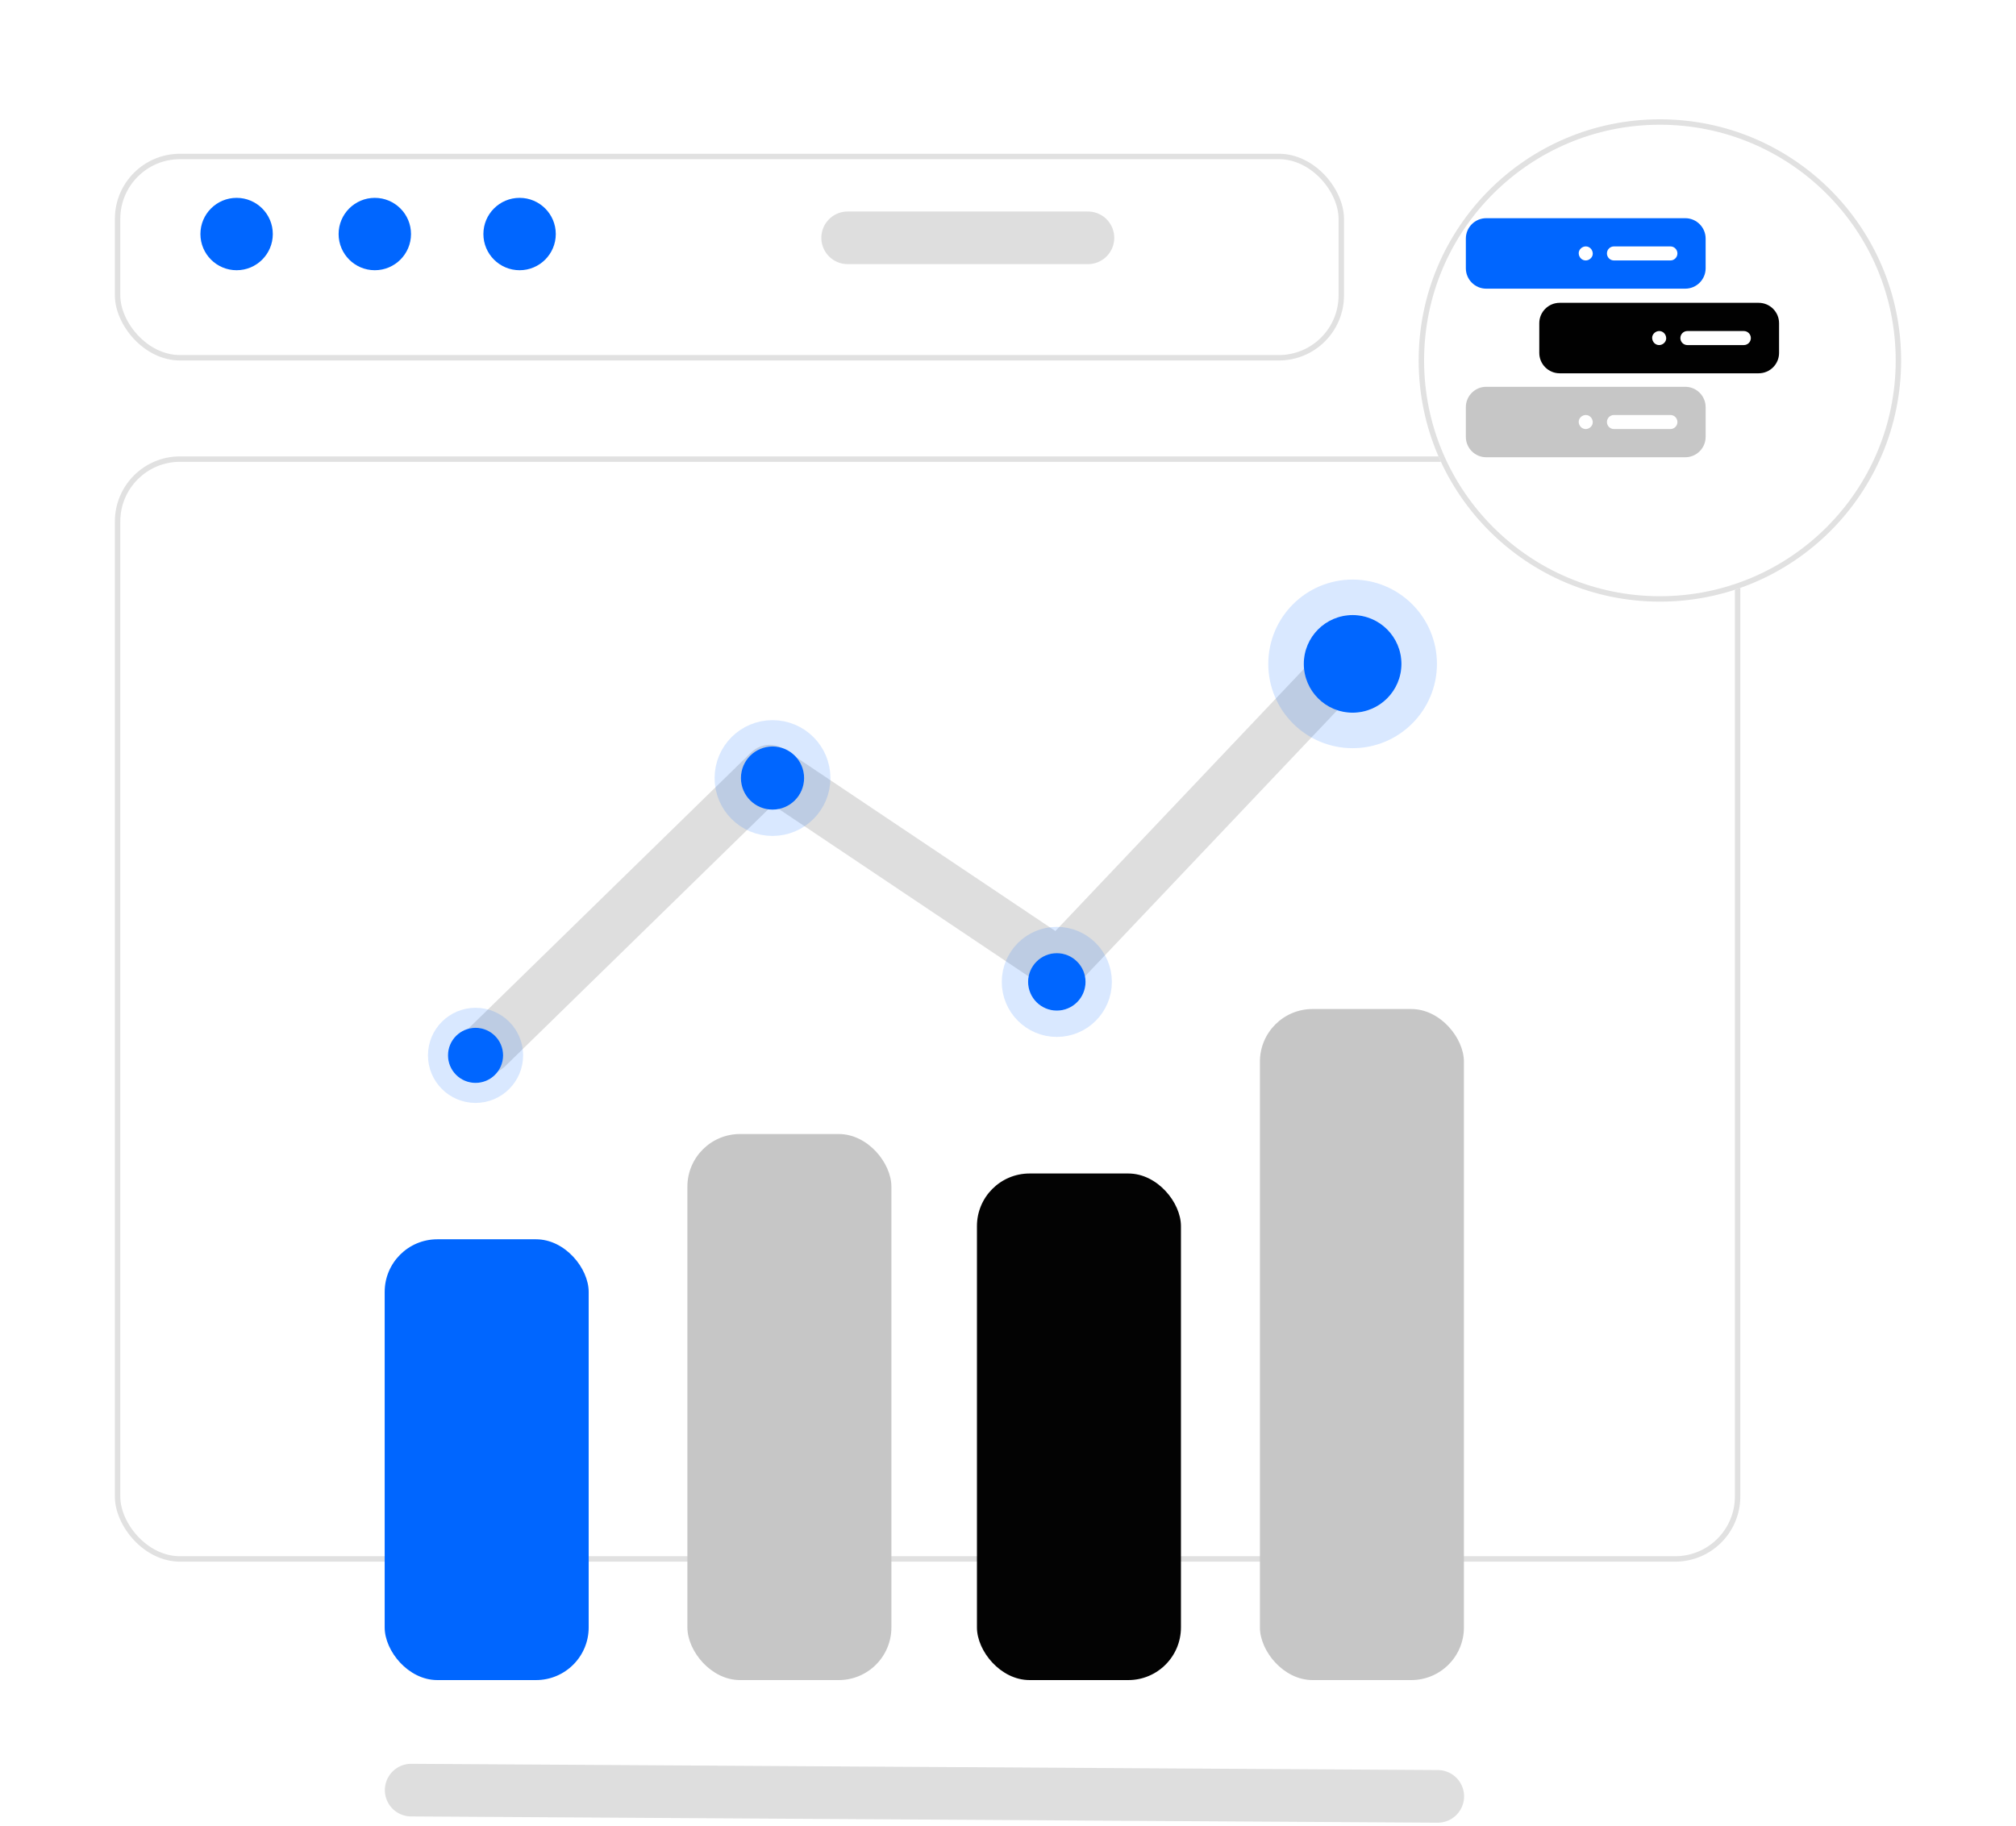 <svg width="351" height="318" viewBox="0 0 351 318" fill="none" xmlns="http://www.w3.org/2000/svg">
<g filter="url(#filter0_d)">
<rect x="20" y="75.705" width="283" height="192.486" rx="11.335" fill="white"/>
<rect x="20.472" y="76.177" width="282.055" height="191.541" rx="10.863" stroke="#E1E1E1" stroke-width="0.945"/>
</g>
<g filter="url(#filter1_d)">
<rect x="20" y="23" width="214" height="36" rx="11.335" fill="white"/>
<rect x="20.472" y="23.472" width="213.055" height="35.055" rx="10.863" stroke="#E1E1E1" stroke-width="0.945"/>
</g>
<g filter="url(#filter2_d)">
<rect x="66.976" y="212.049" width="35.518" height="76.765" rx="9.166" fill="#0066FF"/>
</g>
<g filter="url(#filter3_d)">
<rect x="119.68" y="193.717" width="35.518" height="95.097" rx="9.166" fill="#C6C6C6"/>
</g>
<g filter="url(#filter4_d)">
<rect x="219.36" y="171.948" width="35.518" height="116.866" rx="9.166" fill="#C6C6C6"/>
</g>
<g filter="url(#filter5_d)">
<rect x="170.093" y="200.591" width="35.518" height="88.223" rx="9.166" fill="#030303"/>
</g>
<line x1="71.587" y1="311.757" x2="250.324" y2="312.847" stroke="#DEDEDE" stroke-width="9.166" stroke-linecap="round"/>
<line x1="147.583" y1="41.417" x2="189.417" y2="41.417" stroke="#DEDEDE" stroke-width="9.166" stroke-linecap="round"/>
<path d="M84.735 182.425L134.002 134.304L184.415 168.103L236.547 113.107" stroke="#DEDEDE" stroke-width="9.166" stroke-linecap="round" stroke-linejoin="round"/>
<circle cx="82.796" cy="183.796" r="4.796" fill="#0066FF"/>
<circle cx="82.796" cy="183.796" r="6.539" stroke="#0066FF" stroke-opacity="0.15" stroke-width="3.488"/>
<circle cx="134.5" cy="135.5" r="5.5" fill="#0066FF"/>
<circle cx="134.5" cy="135.5" r="7.792" stroke="#0066FF" stroke-opacity="0.15" stroke-width="4.583"/>
<circle cx="41.196" cy="40.759" r="6.302" fill="#0066FF"/>
<circle cx="65.257" cy="40.759" r="6.302" fill="#0066FF"/>
<circle cx="90.464" cy="40.759" r="6.302" fill="#0066FF"/>
<circle cx="184" cy="171" r="5" fill="#0066FF"/>
<circle cx="184" cy="171" r="7.292" stroke="#0066FF" stroke-opacity="0.15" stroke-width="4.583"/>
<circle cx="235.5" cy="115.617" r="8.5" fill="#0066FF"/>
<circle cx="235.5" cy="115.617" r="11.591" stroke="#0066FF" stroke-opacity="0.15" stroke-width="6.182"/>
<g filter="url(#filter6_d)">
<circle cx="289" cy="59" r="42" fill="white"/>
<circle cx="289" cy="59" r="41.528" stroke="#E1E1E1" stroke-width="0.945"/>
</g>
<path d="M306.201 52.738H271.547C269.591 52.738 268 54.329 268 56.285V61.463C268 63.419 269.591 65.01 271.547 65.01H306.201C308.157 65.01 309.748 63.419 309.748 61.463V56.285C309.748 54.329 308.157 52.738 306.201 52.738ZM304.835 58.874C304.835 59.55 304.288 60.097 303.612 60.097H293.787C293.111 60.097 292.564 59.55 292.564 58.874C292.564 58.199 293.111 57.651 293.787 57.651H303.612C304.288 57.651 304.835 58.199 304.835 58.874ZM290.097 58.874C290.127 59.535 289.514 60.097 288.874 60.097C288.188 60.097 287.681 59.537 287.651 58.874C287.621 58.214 288.234 57.651 288.874 57.651C289.56 57.651 290.067 58.211 290.097 58.874Z" fill="#010101"/>
<g filter="url(#filter7_d)">
<path d="M306.201 67.361H271.547C269.591 67.361 268 68.952 268 70.908V76.086C268 78.041 269.591 79.633 271.547 79.633H306.201C308.157 79.633 309.748 78.041 309.748 76.086V70.908C309.748 68.952 308.157 67.361 306.201 67.361ZM304.835 73.497C304.835 74.172 304.288 74.72 303.612 74.72H293.787C293.111 74.72 292.564 74.172 292.564 73.497C292.564 72.821 293.111 72.274 293.787 72.274H303.612C304.288 72.274 304.835 72.821 304.835 73.497ZM290.097 73.497C290.127 74.157 289.514 74.72 288.874 74.72C288.188 74.72 287.681 74.159 287.651 73.497C287.621 72.836 288.234 72.274 288.874 72.274C289.56 72.274 290.067 72.834 290.097 73.497Z" fill="#C6C6C6"/>
</g>
<g filter="url(#filter8_d)">
<path d="M306.201 38H271.547C269.591 38 268 39.591 268 41.547V46.725C268 48.68 269.591 50.272 271.547 50.272H306.201C308.157 50.272 309.748 48.68 309.748 46.725V41.547C309.748 39.591 308.157 38 306.201 38ZM304.835 44.136C304.835 44.811 304.288 45.359 303.612 45.359H293.787C293.111 45.359 292.564 44.811 292.564 44.136C292.564 43.46 293.111 42.913 293.787 42.913H303.612C304.288 42.913 304.835 43.46 304.835 44.136ZM290.097 44.136C290.127 44.796 289.514 45.359 288.874 45.359C288.188 45.359 287.681 44.798 287.651 44.136C287.621 43.475 288.234 42.913 288.874 42.913C289.56 42.913 290.067 43.473 290.097 44.136Z" fill="#0066FF"/>
</g>
<defs>
<filter id="filter0_d" x="0.164" y="59.647" width="322.673" height="232.159" filterUnits="userSpaceOnUse" color-interpolation-filters="sRGB">
<feFlood flood-opacity="0" result="BackgroundImageFix"/>
<feColorMatrix in="SourceAlpha" type="matrix" values="0 0 0 0 0 0 0 0 0 0 0 0 0 0 0 0 0 0 127 0"/>
<feMorphology radius="5.668" operator="dilate" in="SourceAlpha" result="effect1_dropShadow"/>
<feOffset dy="3.778"/>
<feGaussianBlur stdDeviation="7.084"/>
<feColorMatrix type="matrix" values="0 0 0 0 0 0 0 0 0 0 0 0 0 0 0 0 0 0 0.05 0"/>
<feBlend mode="normal" in2="BackgroundImageFix" result="effect1_dropShadow"/>
<feBlend mode="normal" in="SourceGraphic" in2="effect1_dropShadow" result="shape"/>
</filter>
<filter id="filter1_d" x="0.164" y="6.942" width="253.673" height="75.673" filterUnits="userSpaceOnUse" color-interpolation-filters="sRGB">
<feFlood flood-opacity="0" result="BackgroundImageFix"/>
<feColorMatrix in="SourceAlpha" type="matrix" values="0 0 0 0 0 0 0 0 0 0 0 0 0 0 0 0 0 0 127 0"/>
<feMorphology radius="5.668" operator="dilate" in="SourceAlpha" result="effect1_dropShadow"/>
<feOffset dy="3.778"/>
<feGaussianBlur stdDeviation="7.084"/>
<feColorMatrix type="matrix" values="0 0 0 0 0 0 0 0 0 0 0 0 0 0 0 0 0 0 0.05 0"/>
<feBlend mode="normal" in2="BackgroundImageFix" result="effect1_dropShadow"/>
<feBlend mode="normal" in="SourceGraphic" in2="effect1_dropShadow" result="shape"/>
</filter>
<filter id="filter2_d" x="47.139" y="195.99" width="75.191" height="116.438" filterUnits="userSpaceOnUse" color-interpolation-filters="sRGB">
<feFlood flood-opacity="0" result="BackgroundImageFix"/>
<feColorMatrix in="SourceAlpha" type="matrix" values="0 0 0 0 0 0 0 0 0 0 0 0 0 0 0 0 0 0 127 0"/>
<feMorphology radius="5.668" operator="dilate" in="SourceAlpha" result="effect1_dropShadow"/>
<feOffset dy="3.778"/>
<feGaussianBlur stdDeviation="7.084"/>
<feColorMatrix type="matrix" values="0 0 0 0 0 0 0 0 0 0 0 0 0 0 0 0 0 0 0.05 0"/>
<feBlend mode="normal" in2="BackgroundImageFix" result="effect1_dropShadow"/>
<feBlend mode="normal" in="SourceGraphic" in2="effect1_dropShadow" result="shape"/>
</filter>
<filter id="filter3_d" x="99.844" y="177.658" width="75.191" height="134.77" filterUnits="userSpaceOnUse" color-interpolation-filters="sRGB">
<feFlood flood-opacity="0" result="BackgroundImageFix"/>
<feColorMatrix in="SourceAlpha" type="matrix" values="0 0 0 0 0 0 0 0 0 0 0 0 0 0 0 0 0 0 127 0"/>
<feMorphology radius="5.668" operator="dilate" in="SourceAlpha" result="effect1_dropShadow"/>
<feOffset dy="3.778"/>
<feGaussianBlur stdDeviation="7.084"/>
<feColorMatrix type="matrix" values="0 0 0 0 0 0 0 0 0 0 0 0 0 0 0 0 0 0 0.05 0"/>
<feBlend mode="normal" in2="BackgroundImageFix" result="effect1_dropShadow"/>
<feBlend mode="normal" in="SourceGraphic" in2="effect1_dropShadow" result="shape"/>
</filter>
<filter id="filter4_d" x="199.524" y="155.889" width="75.191" height="156.539" filterUnits="userSpaceOnUse" color-interpolation-filters="sRGB">
<feFlood flood-opacity="0" result="BackgroundImageFix"/>
<feColorMatrix in="SourceAlpha" type="matrix" values="0 0 0 0 0 0 0 0 0 0 0 0 0 0 0 0 0 0 127 0"/>
<feMorphology radius="5.668" operator="dilate" in="SourceAlpha" result="effect1_dropShadow"/>
<feOffset dy="3.778"/>
<feGaussianBlur stdDeviation="7.084"/>
<feColorMatrix type="matrix" values="0 0 0 0 0 0 0 0 0 0 0 0 0 0 0 0 0 0 0.05 0"/>
<feBlend mode="normal" in2="BackgroundImageFix" result="effect1_dropShadow"/>
<feBlend mode="normal" in="SourceGraphic" in2="effect1_dropShadow" result="shape"/>
</filter>
<filter id="filter5_d" x="150.257" y="184.533" width="75.191" height="127.896" filterUnits="userSpaceOnUse" color-interpolation-filters="sRGB">
<feFlood flood-opacity="0" result="BackgroundImageFix"/>
<feColorMatrix in="SourceAlpha" type="matrix" values="0 0 0 0 0 0 0 0 0 0 0 0 0 0 0 0 0 0 127 0"/>
<feMorphology radius="5.668" operator="dilate" in="SourceAlpha" result="effect1_dropShadow"/>
<feOffset dy="3.778"/>
<feGaussianBlur stdDeviation="7.084"/>
<feColorMatrix type="matrix" values="0 0 0 0 0 0 0 0 0 0 0 0 0 0 0 0 0 0 0.05 0"/>
<feBlend mode="normal" in2="BackgroundImageFix" result="effect1_dropShadow"/>
<feBlend mode="normal" in="SourceGraphic" in2="effect1_dropShadow" result="shape"/>
</filter>
<filter id="filter6_d" x="227.164" y="0.942" width="123.673" height="123.673" filterUnits="userSpaceOnUse" color-interpolation-filters="sRGB">
<feFlood flood-opacity="0" result="BackgroundImageFix"/>
<feColorMatrix in="SourceAlpha" type="matrix" values="0 0 0 0 0 0 0 0 0 0 0 0 0 0 0 0 0 0 127 0"/>
<feMorphology radius="5.668" operator="dilate" in="SourceAlpha" result="effect1_dropShadow"/>
<feOffset dy="3.778"/>
<feGaussianBlur stdDeviation="7.084"/>
<feColorMatrix type="matrix" values="0 0 0 0 0 0 0 0 0 0 0 0 0 0 0 0 0 0 0.05 0"/>
<feBlend mode="normal" in2="BackgroundImageFix" result="effect1_dropShadow"/>
<feBlend mode="normal" in="SourceGraphic" in2="effect1_dropShadow" result="shape"/>
</filter>
<filter id="filter7_d" x="232.805" y="44.951" width="86.568" height="57.092" filterUnits="userSpaceOnUse" color-interpolation-filters="sRGB">
<feFlood flood-opacity="0" result="BackgroundImageFix"/>
<feColorMatrix in="SourceAlpha" type="matrix" values="0 0 0 0 0 0 0 0 0 0 0 0 0 0 0 0 0 0 127 0"/>
<feMorphology radius="1.817" operator="erode" in="SourceAlpha" result="effect1_dropShadow"/>
<feOffset dx="-12.785"/>
<feGaussianBlur stdDeviation="12.114"/>
<feColorMatrix type="matrix" values="0 0 0 0 0 0 0 0 0 0 0 0 0 0 0 0 0 0 0.12 0"/>
<feBlend mode="normal" in2="BackgroundImageFix" result="effect1_dropShadow"/>
<feBlend mode="normal" in="SourceGraphic" in2="effect1_dropShadow" result="shape"/>
</filter>
<filter id="filter8_d" x="232.805" y="15.59" width="86.568" height="57.092" filterUnits="userSpaceOnUse" color-interpolation-filters="sRGB">
<feFlood flood-opacity="0" result="BackgroundImageFix"/>
<feColorMatrix in="SourceAlpha" type="matrix" values="0 0 0 0 0 0 0 0 0 0 0 0 0 0 0 0 0 0 127 0"/>
<feMorphology radius="1.817" operator="erode" in="SourceAlpha" result="effect1_dropShadow"/>
<feOffset dx="-12.785"/>
<feGaussianBlur stdDeviation="12.114"/>
<feColorMatrix type="matrix" values="0 0 0 0 0 0 0 0 0 0 0 0 0 0 0 0 0 0 0.12 0"/>
<feBlend mode="normal" in2="BackgroundImageFix" result="effect1_dropShadow"/>
<feBlend mode="normal" in="SourceGraphic" in2="effect1_dropShadow" result="shape"/>
</filter>
</defs>
</svg>
